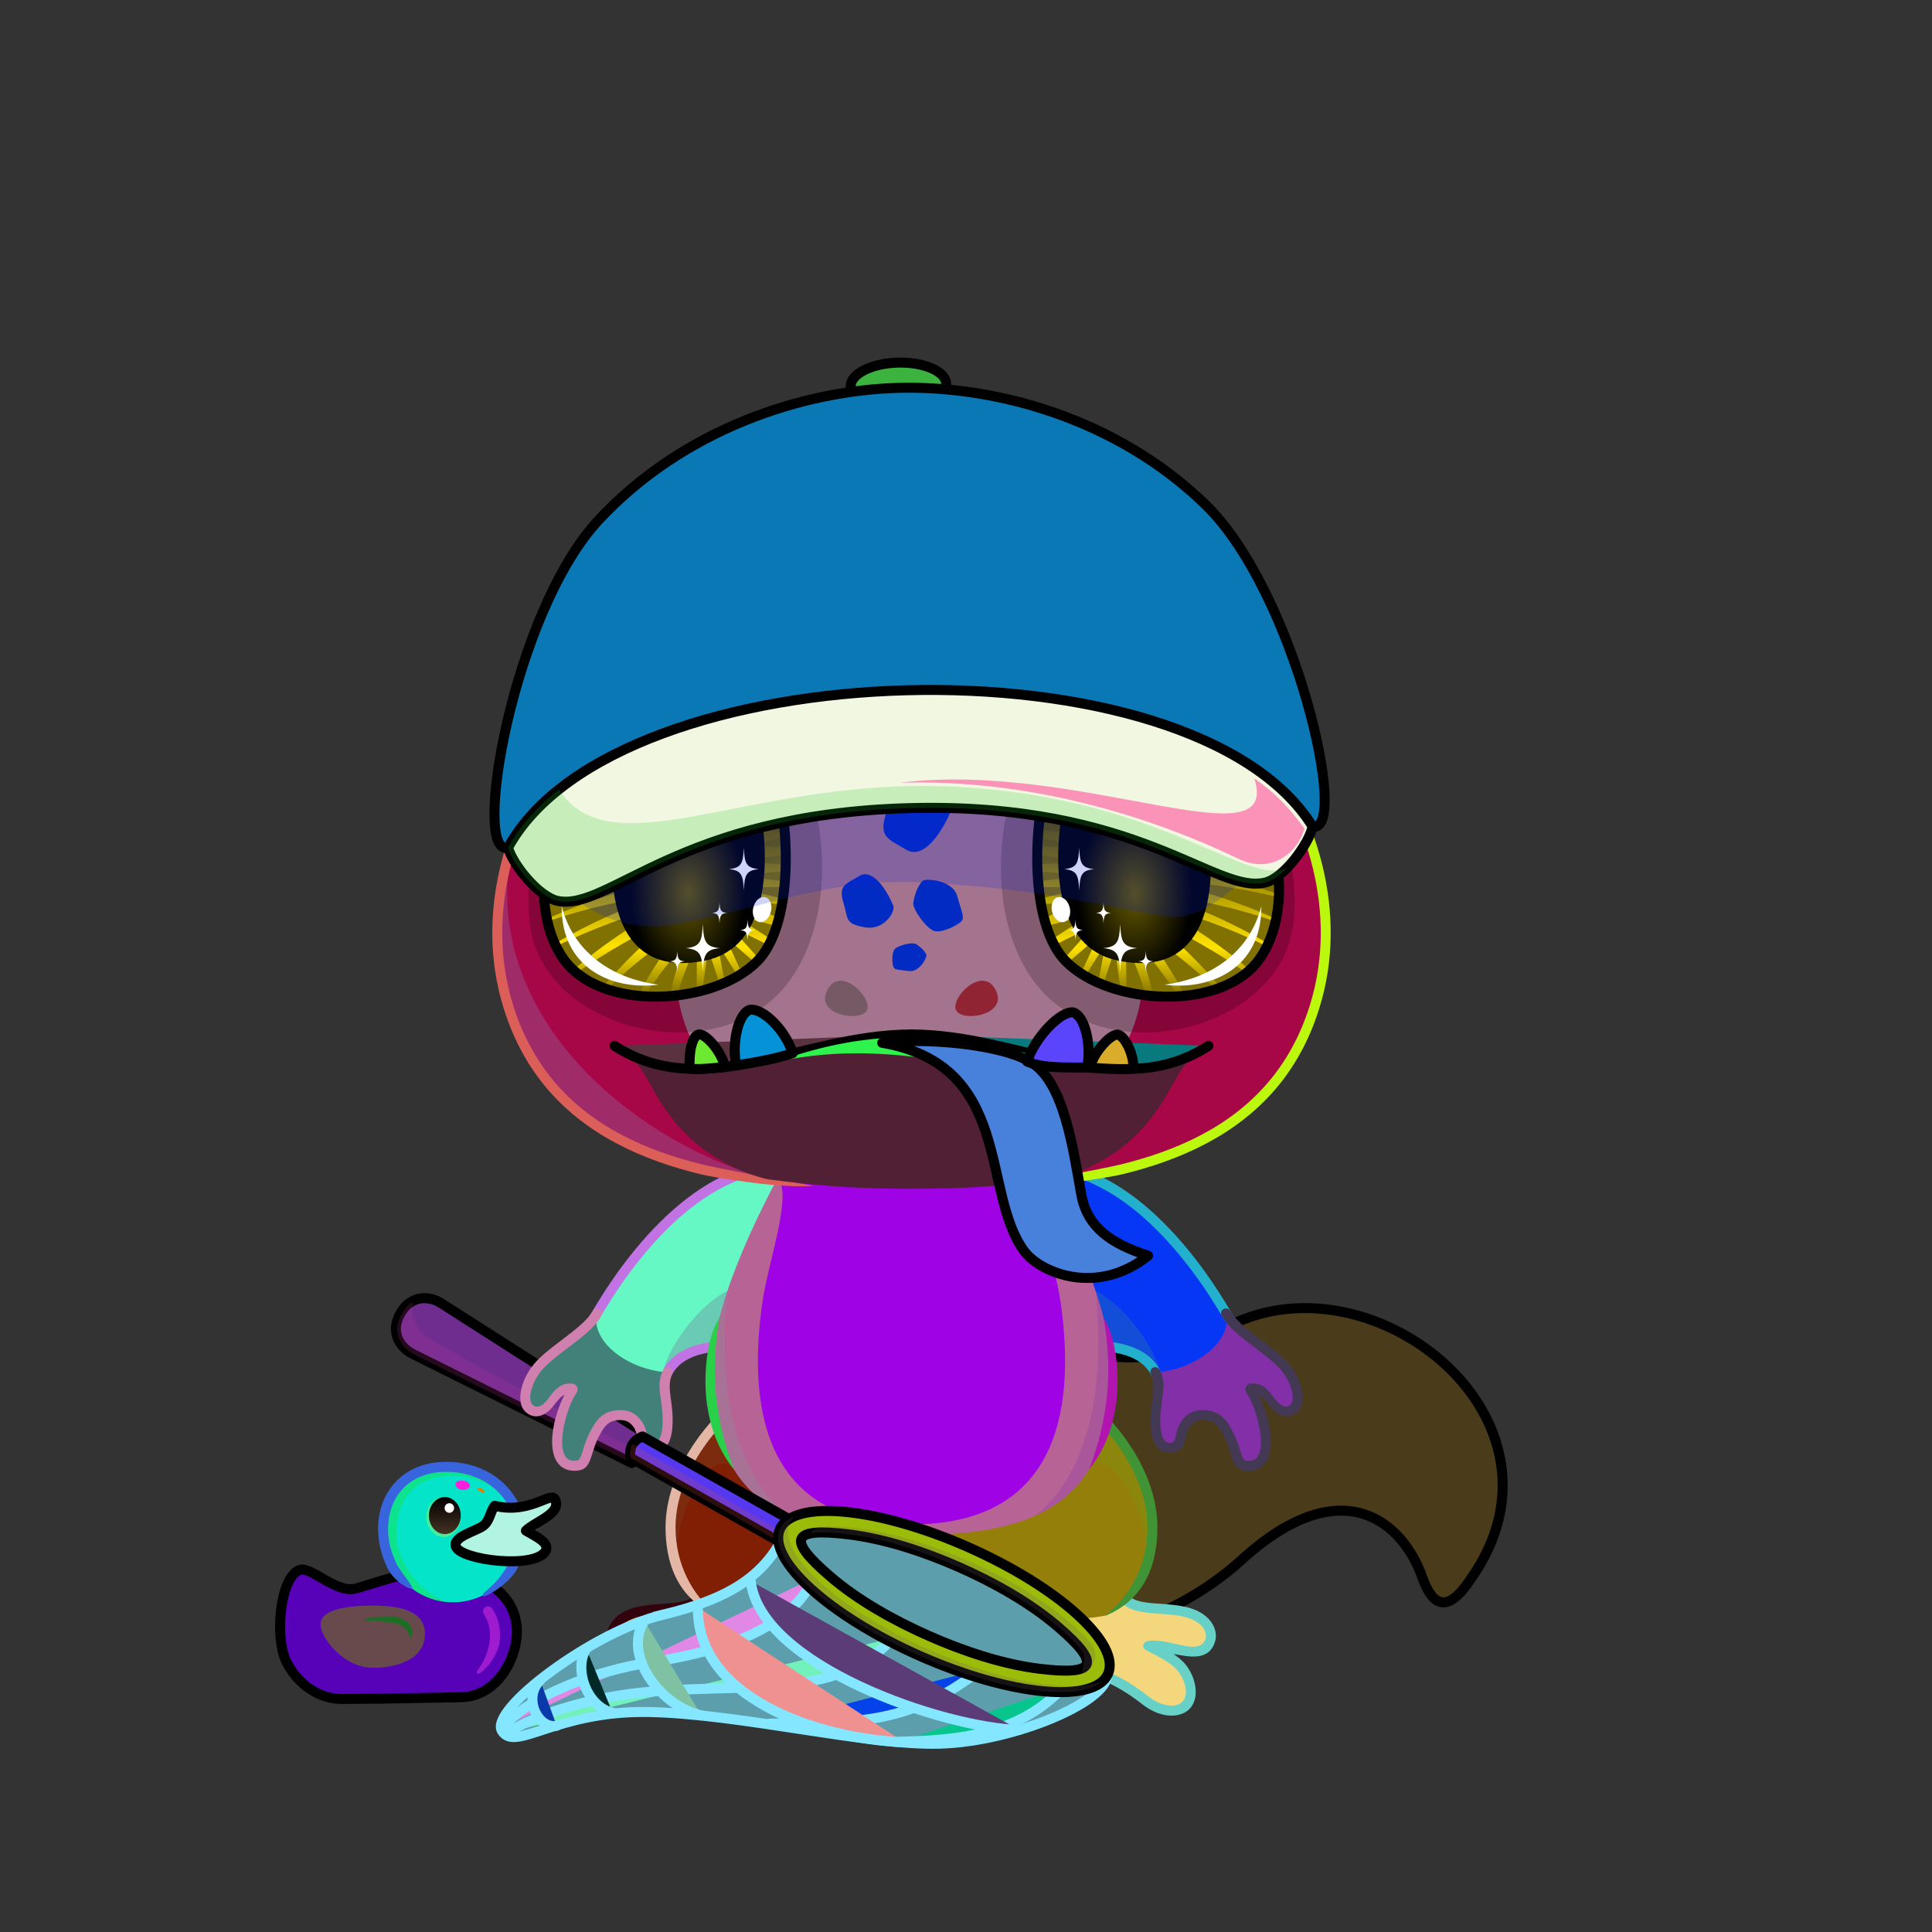 <svg xmlns="http://www.w3.org/2000/svg" xmlns:xlink="http://www.w3.org/1999/xlink" style="shape-rendering:geometricPrecision; text-rendering:geometricPrecision; image-rendering:optimizeQuality; fill-rule:evenodd; clip-rule:evenodd" version="1.1" viewBox="0 0 29000 29000" xml:space="preserve"><rect x="0" y="0" width="29000" height="29000" fill="#333333" stroke="none"/><defs><style type="text/css">.HairBack-Lizard0fil22 {fill:none}
.Tail-Lizard4fil622 {fill:url(#Tail-Lizard4id239)}
.Tail-Lizard4fil624 {fill:url(#Tail-Lizard4id155)}
.Tail-Lizard4fil625 {fill:url(#Tail-Lizard4id924)}
.Tail-Lizard4fil22 {fill:none}
.Tail-Lizard4str0 {stroke:black;stroke-width:150;stroke-linecap:round;stroke-linejoin:round}
.RightFoot-Lizard0fil636 {fill:url(#RightFoot-Lizard0id220)}
.RightFoot-Lizard0fil32 {fill:black;fill-rule:nonzero}
.RightLeg-Lizard0fil639 {fill:url(#RightLeg-Lizard0id33)}
.RightLeg-Lizard0fil14 {fill:black;fill-opacity:0.2}
.RightLeg-Lizard0fil32 {fill:black;fill-rule:nonzero}
.LeftFoot-Lizard0fil645 {fill:url(#LeftFoot-Lizard0id444)}
.LeftFoot-Lizard0fil32 {fill:black;fill-rule:nonzero}
.LeftLeg-Lizard0fil648 {fill:url(#LeftLeg-Lizard0id17)}
.LeftLeg-Lizard0fil14 {fill:black;fill-opacity:0.2}
.LeftLeg-Lizard0fil32 {fill:black;fill-rule:nonzero}
.RightHand-Lizard0fil655 {fill:url(#RightHand-Lizard0id333)}
.RightHand-Lizard0fil14 {fill:black;fill-opacity:0.2}
.RightHand-Lizard0fil32 {fill:black;fill-rule:nonzero}
.RightPaw-Lizard0fil661 {fill:url(#RightPaw-Lizard0id332)}
.RightPaw-Lizard0fil32 {fill:black;fill-rule:nonzero}
.LeftHand-Lizard0fil664 {fill:url(#LeftHand-Lizard0id879)}
.LeftHand-Lizard0fil14 {fill:black;fill-opacity:0.2}
.LeftHand-Lizard0fil32 {fill:black;fill-rule:nonzero}
.LeftPaw-Lizard0fil671 {fill:url(#LeftPaw-Lizard0id580)}
.LeftPaw-Lizard0fil32 {fill:black;fill-rule:nonzero}
.Body-Lizard0fil674 {fill:url(#Body-Lizard0id282)}
.Body-Lizard0fil14 {fill:black;fill-opacity:0.2}
.Body-Lizard0fil32 {fill:black;fill-rule:nonzero}
.Body-Lizard0fil675 {fill:url(#Body-Lizard0id641)}
.Head-Lizard1fil687 {fill:url(#Head-Lizard1id276)}
.Head-Lizard1fil688 {fill:url(#Head-Lizard1id1040)}
.Head-Lizard1fil14 {fill:black;fill-opacity:0.2}
.Head-Lizard1fil689 {fill:url(#Head-Lizard1id20)}
.Head-Lizard1fil32 {fill:black;fill-rule:nonzero}
.Mouth-Lizard4fil715 {fill:url(#Mouth-Lizard4id305)}
.Mouth-Lizard4fil100 {fill:black}
.Mouth-Lizard4fil22 {fill:none}
.Mouth-Lizard4str0 {stroke:black;stroke-width:150;stroke-linecap:round;stroke-linejoin:round}
.Mouth-Lizard4fil716 {fill:url(#Mouth-Lizard4id862)}
.Mouth-Lizard4fil717 {fill:url(#Mouth-Lizard4id977)}
.Mouth-Lizard4fil718 {fill:url(#Mouth-Lizard4id1025)}
.Mouth-Lizard4fil719 {fill:url(#Mouth-Lizard4id976)}
.Mouth-Lizard4fil720 {fill:url(#Mouth-Lizard4id1019)}
.Eyes-Lizard5fil14 {fill:black;fill-opacity:0.2}
.Eyes-Lizard5fil758 {fill:url(#Eyes-Lizard5id352)}
.Eyes-Lizard5fil759 {fill:url(#Eyes-Lizard5id12)}
.Eyes-Lizard5fil740 {fill:black;fill-opacity:0.4}
.Eyes-Lizard5fil760 {fill:url(#Eyes-Lizard5id1072)}
.Eyes-Lizard5fil152 {fill:white}
.Eyes-Lizard5fil761 {fill:url(#Eyes-Lizard5id415)}
.Eyes-Lizard5fil762 {fill:url(#Eyes-Lizard5id262)}
.Eyes-Lizard5fil763 {fill:url(#Eyes-Lizard5id1068)}
.Eyes-Lizard5fil22 {fill:none}
.Eyes-Lizard5str4 {stroke:black;stroke-width:150}
.Moustache-Lizard0fil22 {fill:none}
.Nose-Lizard0fil100 {fill:black}
.HatBaseballWhite-Mediumfil12 {fill:black;fill-opacity:0.2}
.HatBaseballWhite-Mediumfil296 {fill:url(#HatBaseballWhite-Mediumid245)}
.HatBaseballWhite-Mediumfil167 {fill:black;fill-opacity:0.302}
.HatBaseballWhite-Mediumfil298 {fill:white;fill-opacity:0.8}
.HatBaseballWhite-Mediumfil295 {fill:url(#HatBaseballWhite-Mediumid150)}
.HatBaseballWhite-Mediumstr1 {stroke:black;stroke-width:150;stroke-linecap:round;stroke-linejoin:round}
.HatBaseballWhite-Mediumfil165 {fill:none}
.HatBaseballWhite-Mediumstr8 {stroke:#6E6E6E;stroke-width:75;stroke-linecap:round;stroke-linejoin:round;stroke-dasharray:150 225;stroke-opacity:0.2}
.HatBaseballWhite-Mediumstr9 {stroke:#6E6E6E;stroke-width:100;stroke-opacity:0.2}
.HatBaseballWhite-Mediumfil11 {fill:none}
.HatBaseballWhite-Mediumfil297 {fill:url(#HatBaseballWhite-Mediumid230)}
.WeaponBflyNetBack-Mediumfil1 {fill:black;fill-rule:nonzero;fill-opacity:0.2}
.WeaponBflyNetBack-Mediumfil12 {fill:url(#WeaponBflyNetBack-Mediumid25);fill-rule:nonzero}
.WeaponBflyNetBack-Mediumstr0 {stroke:black;stroke-width:150;stroke-linecap:round;stroke-linejoin:round}
.WeaponBflyNet-Mediumfil13 {fill:white;fill-opacity:0.702}
.WeaponBflyNet-Mediumfil3 {fill:black;fill-opacity:0.2}
.WeaponBflyNet-Mediumfil14 {fill:none}
.WeaponBflyNet-Mediumstr2 {stroke:#85E7FF;stroke-width:150;stroke-linecap:round;stroke-linejoin:round}
.WeaponBflyNet-Mediumstr3 {stroke:#85E7FF;stroke-width:150}
.WeaponBflyNet-Mediumfil15 {fill:url(#WeaponBflyNet-Mediumid2)}
.WeaponBflyNet-Mediumstr0 {stroke:black;stroke-width:150;stroke-linecap:round;stroke-linejoin:round}
.WeaponBflyNet-Mediumfil16 {fill:url(#WeaponBflyNet-Mediumid1)}
.WeaponBflyNet-Mediumstr1 {stroke:black;stroke-width:150}
.AccessoryDuckfil122 {fill:url(#AccessoryDuckid90)}
.AccessoryDuckfil48 {fill:white;fill-opacity:0.502}
.AccessoryDuckfil123 {fill:#CC1400;fill-opacity:0.302}
.AccessoryDuckfil124 {fill:url(#AccessoryDuckid94)}
.AccessoryDuckfil3 {fill:black;fill-rule:nonzero}
.AccessoryDuckfil125 {fill:url(#AccessoryDuckid39)}
.AccessoryDuckfil126 {fill:url(#AccessoryDuckid95)}
.AccessoryDuckfil127 {fill:url(#AccessoryDuckid92)}
.AccessoryDuckfil2 {fill:none}
.AccessoryDuckfil128 {fill:#912323;fill-opacity:0.502}
.AccessoryDuckfil14 {fill:white}
.AccessoryDuckfil129 {fill:white;fill-rule:nonzero;fill-opacity:0.502}
.AccessoryDuckfil130 {fill:white;fill-rule:nonzero}
.AccessoryDuckstr1 {stroke:black;stroke-width:150}
.AccessoryDuckstr18 {stroke:#99CC66;stroke-width:150;stroke-linecap:round;stroke-linejoin:round}
.AccessoryDuckstr0 {stroke:black;stroke-width:150;stroke-linecap:round;stroke-linejoin:round}
</style><linearGradient gradientUnits="objectBoundingBox" id="Tail-Lizard4id239" x1="42.105%" x2="57.895%" xlink:href="#Tail-Lizard4id74" y1="108.661%" y2="0%">
  </linearGradient><linearGradient gradientUnits="userSpaceOnUse" id="Tail-Lizard4id155" x1="16994.5" x2="22310.7" xlink:href="#Tail-Lizard4id5" y1="20881.1" y2="21818.5">
  </linearGradient><linearGradient gradientUnits="userSpaceOnUse" id="Tail-Lizard4id924" x1="16190" x2="17006" xlink:href="#Tail-Lizard4id133" y1="25333.1" y2="20765.5">
  </linearGradient><linearGradient gradientUnits="userSpaceOnUse" id="RightFoot-Lizard0id220" x1="16306.2" x2="16825.8" y1="23871.7" y2="25810.9">
   <stop offset="0" style="stop-opacity:1; stop-color:#bdbd9f"/>
   <stop offset="0.102" style="stop-opacity:1; stop-color:#bdbd9f"/>
   <stop offset="1" style="stop-opacity:1; stop-color:#fbf6f3"/>
  </linearGradient><linearGradient gradientUnits="userSpaceOnUse" id="RightLeg-Lizard0id33" x1="15490.3" x2="15490.3" xlink:href="#RightLeg-Lizard0id17" y1="24310" y2="21166.6">
  </linearGradient><linearGradient gradientUnits="userSpaceOnUse" id="LeftFoot-Lizard0id444" x1="11057.6" x2="10538" xlink:href="#LeftFoot-Lizard0id220" y1="23871.7" y2="25810.9">
  </linearGradient><linearGradient gradientUnits="userSpaceOnUse" id="LeftLeg-Lizard0id17" x1="11873.5" x2="11873.5" y1="24310" y2="21166.6">
   <stop offset="0" style="stop-opacity:1; stop-color:#bdbd9f"/>
   <stop offset="0.431" style="stop-opacity:1; stop-color:#bdbd9f"/>
   <stop offset="1" style="stop-opacity:1; stop-color:#a4a471"/>
  </linearGradient><linearGradient gradientUnits="objectBoundingBox" id="RightHand-Lizard0id333" x1="39.006%" x2="60.993%" y1="1.866%" y2="98.133%">
   <stop offset="0" style="stop-opacity:1; stop-color:#7d7d50"/>
   <stop offset="0.788" style="stop-opacity:1; stop-color:#a4a471"/>
   <stop offset="1" style="stop-opacity:1; stop-color:#a4a471"/>
  </linearGradient><linearGradient gradientUnits="userSpaceOnUse" id="RightPaw-Lizard0id332" x1="17833.9" x2="18955.5" y1="19888.5" y2="21831.2">
   <stop offset="0" style="stop-opacity:1; stop-color:#a4a471"/>
   <stop offset="0.2" style="stop-opacity:1; stop-color:#a4a471"/>
   <stop offset="1" style="stop-opacity:1; stop-color:#bdbd9f"/>
  </linearGradient><linearGradient gradientUnits="userSpaceOnUse" id="LeftHand-Lizard0id879" x1="10916.9" x2="9907.76" xlink:href="#LeftHand-Lizard0id333" y1="17558.9" y2="20732.9">
  </linearGradient><linearGradient gradientUnits="userSpaceOnUse" id="LeftPaw-Lizard0id580" x1="9529.97" x2="8408.35" xlink:href="#LeftPaw-Lizard0id332" y1="19888.5" y2="21831.2">
  </linearGradient><linearGradient gradientUnits="objectBoundingBox" id="Body-Lizard0id282" x1="50%" x2="50%" y1="0%" y2="100%">
   <stop offset="0" style="stop-opacity:1; stop-color:#7d7d50"/>
   <stop offset="0.502" style="stop-opacity:1; stop-color:#a4a471"/>
   <stop offset="1" style="stop-opacity:1; stop-color:#bdbd9f"/>
  </linearGradient><linearGradient gradientUnits="userSpaceOnUse" id="Body-Lizard0id641" x1="13681.9" x2="13681.9" y1="22882.1" y2="17688.3">
   <stop offset="0" style="stop-opacity:1; stop-color:#fbf6f3"/>
   <stop offset="0.651" style="stop-opacity:1; stop-color:#ede1da"/>
   <stop offset="1" style="stop-opacity:1; stop-color:#ede1da"/>
  </linearGradient><linearGradient gradientUnits="userSpaceOnUse" id="Head-Lizard1id276" x1="13681.9" x2="13681.9" xlink:href="#Head-Lizard1id122" y1="17801.3" y2="7794.35">
  </linearGradient><radialGradient cx="13653.8" cy="14622.1" fx="13653.8" fy="14622.1" gradientTransform="matrix(1 -0 -0 0.8 0 2924)" gradientUnits="userSpaceOnUse" id="Head-Lizard1id1040" r="3500">
   <stop offset="0" style="stop-opacity:1; stop-color:#7df56b"/>
   <stop offset="1" style="stop-opacity:1; stop-color:#a4a471"/>
  </radialGradient><linearGradient gradientUnits="userSpaceOnUse" id="Head-Lizard1id20" x1="13452.3" x2="13452.3" xlink:href="#Head-Lizard1id5" y1="14576.8" y2="8019.84">
  </linearGradient><linearGradient gradientUnits="objectBoundingBox" id="Mouth-Lizard4id305" x1="50%" x2="50%" xlink:href="#Mouth-Lizard4id133" y1="100%" y2="0%">
  </linearGradient><linearGradient gradientUnits="objectBoundingBox" id="Mouth-Lizard4id862" x1="40.831%" x2="59.169%" y1="2.506%" y2="97.494%">
   <stop offset="0" style="stop-opacity:1; stop-color:#C26B78"/>
   <stop offset="0.412" style="stop-opacity:1; stop-color:#FA90A2"/>
   <stop offset="1" style="stop-opacity:1; stop-color:#E3ADB6"/>
  </linearGradient><linearGradient gradientUnits="userSpaceOnUse" id="Mouth-Lizard4id977" x1="11604.6" x2="11321.6" xlink:href="#Mouth-Lizard4id707" y1="15940.9" y2="15206.2">
  </linearGradient><linearGradient gradientUnits="userSpaceOnUse" id="Mouth-Lizard4id1025" x1="10684" x2="10547.4" xlink:href="#Mouth-Lizard4id707" y1="16040.2" y2="15532.6">
  </linearGradient><linearGradient gradientUnits="userSpaceOnUse" id="Mouth-Lizard4id976" x1="15738.1" x2="16019.5" xlink:href="#Mouth-Lizard4id707" y1="16000.9" y2="15219.4">
  </linearGradient><linearGradient gradientUnits="userSpaceOnUse" id="Mouth-Lizard4id1019" x1="16630.2" x2="16744" xlink:href="#Mouth-Lizard4id707" y1="16047.4" y2="15529.6">
  </linearGradient><linearGradient gradientUnits="objectBoundingBox" id="Eyes-Lizard5id352" x1="55.115%" x2="44.885%" xlink:href="#Eyes-Lizard5id0" y1="98.998%" y2="1.003%">
  </linearGradient><linearGradient gradientUnits="objectBoundingBox" id="Eyes-Lizard5id12" x1="50%" x2="50%" xlink:href="#Eyes-Lizard5id2" y1="100%" y2="0%">
  </linearGradient><radialGradient cx="10333.8" cy="13407.5" fx="10333.8" fy="13407.5" gradientTransform="matrix(0.274 1.558 -1.022 0.417 21202 -8289)" gradientUnits="userSpaceOnUse" id="Eyes-Lizard5id1072" r="1083.69" xlink:href="#Eyes-Lizard5id1055">
  </radialGradient><linearGradient gradientUnits="userSpaceOnUse" id="Eyes-Lizard5id415" x1="17198.1" x2="17569.5" xlink:href="#Eyes-Lizard5id0" y1="14916.8" y2="10671.8">
  </linearGradient><linearGradient gradientUnits="userSpaceOnUse" id="Eyes-Lizard5id262" x1="17383.3" x2="17383.3" xlink:href="#Eyes-Lizard5id2" y1="14954.7" y2="10628.7">
  </linearGradient><radialGradient cx="17030" cy="13407.5" fx="17030" fy="13407.5" gradientTransform="matrix(-0.274 1.558 1.022 0.417 7995 -18721)" gradientUnits="userSpaceOnUse" id="Eyes-Lizard5id1068" r="1083.69" xlink:href="#Eyes-Lizard5id1055">
  </radialGradient><linearGradient gradientUnits="userSpaceOnUse" id="HatBaseballWhite-Mediumid245" x1="8052.38" x2="19252.9" xlink:href="#HatBaseballWhite-Mediumid223" y1="10493" y2="8054.43">
  </linearGradient><linearGradient gradientUnits="userSpaceOnUse" id="HatBaseballWhite-Mediumid150" x1="12797.5" x2="14175.5" y1="5819.27" y2="5742.69">
   <stop offset="0" style="stop-opacity:1; stop-color:#D6D6D6"/>
   <stop offset="0.588" style="stop-opacity:1; stop-color:#FCFCFC"/>
   <stop offset="1" style="stop-opacity:1; stop-color:#E1E1E1"/>
  </linearGradient><linearGradient gradientUnits="userSpaceOnUse" id="HatBaseballWhite-Mediumid230" x1="8141.83" x2="19186.9" xlink:href="#HatBaseballWhite-Mediumid223" y1="12496.2" y2="11395.7">
  </linearGradient><linearGradient gradientUnits="userSpaceOnUse" id="WeaponBflyNetBack-Mediumid25" x1="7204.83" x2="8458.79" y1="22047.5" y2="19400.3">
   <stop offset="0" style="stop-opacity:1; stop-color:#FF6666"/>
   <stop offset="1" style="stop-opacity:1; stop-color:#FFC5B0"/>
  </linearGradient><linearGradient gradientUnits="userSpaceOnUse" id="WeaponBflyNet-Mediumid2" x1="9470.94" x2="12022.2" y1="22463.7" y2="22328">
   <stop offset="0" style="stop-opacity:1; stop-color:#5C3005"/>
   <stop offset="1" style="stop-opacity:1; stop-color:#B87939"/>
  </linearGradient><linearGradient gradientUnits="userSpaceOnUse" id="WeaponBflyNet-Mediumid1" x1="14169.4" x2="14169.4" y1="25399.5" y2="22680.1">
   <stop offset="0" style="stop-opacity:1; stop-color:#D4A373"/>
   <stop offset="1" style="stop-opacity:1; stop-color:#B87939"/>
  </linearGradient><radialGradient cx="5981.45" cy="24530.5" fx="5981.45" fy="24530.5" gradientTransform="matrix(1.083 -0.053 0.097 0.592 -2877 10334)" gradientUnits="userSpaceOnUse" id="AccessoryDuckid90" r="1635.36">
   <stop offset="0" style="stop-opacity:1; stop-color:#FFF256"/>
   <stop offset="0.631" style="stop-opacity:1; stop-color:#FEE75C"/>
   <stop offset="1" style="stop-opacity:1; stop-color:#FFD83B"/>
  </radialGradient><radialGradient cx="6799.04" cy="23034.7" fx="6799.04" fy="23034.7" gradientTransform="matrix(1.083 -0.097 0.097 1.083 -2800 -1242)" gradientUnits="userSpaceOnUse" id="AccessoryDuckid94" r="935.18" xlink:href="#AccessoryDuckid90">
  </radialGradient><linearGradient gradientUnits="userSpaceOnUse" id="AccessoryDuckid39" x1="6677.2" x2="6677.2" y1="22471.8" y2="23026.9">
   <stop offset="0" style="stop-opacity:1; stop-color:black"/>
   <stop offset="1" style="stop-opacity:1; stop-color:#453223"/>
  </linearGradient><radialGradient cx="7621.66" cy="22955.4" fx="7621.66" fy="22955.4" gradientTransform="matrix(1 -0 -0 0.646 0 8130)" gradientUnits="userSpaceOnUse" id="AccessoryDuckid95" r="730.87">
   <stop offset="0" style="stop-opacity:1; stop-color:#FFB73B"/>
   <stop offset="1" style="stop-opacity:1; stop-color:#E05A00"/>
  </radialGradient><radialGradient cx="5594.96" cy="24567.2" fx="5594.96" fy="24567.2" gradientTransform="matrix(1.083 -0.058 0.097 0.644 -2849 9066)" gradientUnits="userSpaceOnUse" id="AccessoryDuckid92" r="719.36" xlink:href="#AccessoryDuckid90">
  </radialGradient><linearGradient gradientUnits="userSpaceOnUse" id="Tail-Lizard4id74" x1="15961" x2="18418.2" y1="23174.1" y2="17871.9">
   <stop offset="0" style="stop-opacity:1; stop-color:#7d7d50"/>
   <stop offset="1" style="stop-opacity:1; stop-color:#a4a471"/>
  </linearGradient><linearGradient gradientUnits="objectBoundingBox" id="Tail-Lizard4id5" x1="50%" x2="50%" y1="0%" y2="100%">
   <stop offset="0" style="stop-opacity:1; stop-color:#386936"/>
   <stop offset="1" style="stop-opacity:1; stop-color:#598f57"/>
  </linearGradient><linearGradient gradientUnits="userSpaceOnUse" id="Tail-Lizard4id133" x1="13681.9" x2="13681.9" y1="17844" y2="15520.7">
   <stop offset="0" style="stop-opacity:1; stop-color:#ede1da"/>
   <stop offset="1" style="stop-opacity:1; stop-color:#fbf6f3"/>
  </linearGradient><linearGradient gradientUnits="userSpaceOnUse" id="RightLeg-Lizard0id17" x1="11873.5" x2="11873.5" y1="24310" y2="21166.6">
   <stop offset="0" style="stop-opacity:1; stop-color:#bdbd9f"/>
   <stop offset="0.431" style="stop-opacity:1; stop-color:#bdbd9f"/>
   <stop offset="1" style="stop-opacity:1; stop-color:#a4a471"/>
  </linearGradient><linearGradient gradientUnits="userSpaceOnUse" id="LeftFoot-Lizard0id220" x1="16306.2" x2="16825.8" y1="23871.7" y2="25810.9">
   <stop offset="0" style="stop-opacity:1; stop-color:#bdbd9f"/>
   <stop offset="0.102" style="stop-opacity:1; stop-color:#bdbd9f"/>
   <stop offset="1" style="stop-opacity:1; stop-color:#fbf6f3"/>
  </linearGradient><linearGradient gradientUnits="objectBoundingBox" id="LeftHand-Lizard0id333" x1="39.006%" x2="60.993%" y1="1.866%" y2="98.133%">
   <stop offset="0" style="stop-opacity:1; stop-color:#7d7d50"/>
   <stop offset="0.788" style="stop-opacity:1; stop-color:#a4a471"/>
   <stop offset="1" style="stop-opacity:1; stop-color:#a4a471"/>
  </linearGradient><linearGradient gradientUnits="userSpaceOnUse" id="LeftPaw-Lizard0id332" x1="17833.9" x2="18955.5" y1="19888.5" y2="21831.2">
   <stop offset="0" style="stop-opacity:1; stop-color:#a4a471"/>
   <stop offset="0.2" style="stop-opacity:1; stop-color:#a4a471"/>
   <stop offset="1" style="stop-opacity:1; stop-color:#bdbd9f"/>
  </linearGradient><linearGradient gradientUnits="userSpaceOnUse" id="Head-Lizard1id122" x1="13681.9" x2="13681.9" y1="17788.8" y2="7794.35">
   <stop offset="0" style="stop-opacity:1; stop-color:#7d7d50"/>
   <stop offset="0.22" style="stop-opacity:1; stop-color:#a4a471"/>
   <stop offset="0.639" style="stop-opacity:1; stop-color:#a4a471"/>
   <stop offset="1" style="stop-opacity:1; stop-color:#bdbd9f"/>
  </linearGradient><linearGradient gradientUnits="objectBoundingBox" id="Head-Lizard1id5" x1="50%" x2="50%" y1="0%" y2="100%">
   <stop offset="0" style="stop-opacity:1; stop-color:#386936"/>
   <stop offset="1" style="stop-opacity:1; stop-color:#598f57"/>
  </linearGradient><linearGradient gradientUnits="userSpaceOnUse" id="Mouth-Lizard4id133" x1="13681.9" x2="13681.9" y1="17844" y2="15520.7">
   <stop offset="0" style="stop-opacity:1; stop-color:#ede1da"/>
   <stop offset="1" style="stop-opacity:1; stop-color:#fbf6f3"/>
  </linearGradient><linearGradient gradientUnits="userSpaceOnUse" id="Mouth-Lizard4id707" x1="11941.9" x2="11941.9" y1="16901.7" y2="16203.3">
   <stop offset="0" style="stop-opacity:1; stop-color:#C4C4C4"/>
   <stop offset="0.522" style="stop-opacity:1; stop-color:white"/>
   <stop offset="1" style="stop-opacity:1; stop-color:#fbf6f3"/>
  </linearGradient><linearGradient gradientUnits="objectBoundingBox" id="Eyes-Lizard5id0" x1="50%" x2="50%" y1="100%" y2="0%">
   <stop offset="0" style="stop-opacity:1; stop-color:#807100"/>
   <stop offset="0.388" style="stop-opacity:1; stop-color:#807100"/>
   <stop offset="1" style="stop-opacity:1; stop-color:black"/>
  </linearGradient><linearGradient gradientUnits="userSpaceOnUse" id="Eyes-Lizard5id2" x1="17267.3" x2="17267.3" y1="14970.1" y2="11355.9">
   <stop offset="0" style="stop-opacity:1; stop-color:#807100"/>
   <stop offset="0.169" style="stop-opacity:1; stop-color:#ffe200"/>
   <stop offset="0.49" style="stop-opacity:1; stop-color:#807100"/>
   <stop offset="1" style="stop-opacity:1; stop-color:black"/>
  </linearGradient><radialGradient cx="16677.2" cy="12783.5" fx="16677.2" fy="12783.5" gradientTransform="matrix(-0.258 1.163 1.087 0.253 7083 -9849)" gradientUnits="userSpaceOnUse" id="Eyes-Lizard5id1055" r="1194.51">
   <stop offset="0" style="stop-opacity:1; stop-color:#665a00"/>
   <stop offset="0.75" style="stop-opacity:1; stop-color:black"/>
   <stop offset="1" style="stop-opacity:1; stop-color:black"/>
  </radialGradient><linearGradient gradientUnits="userSpaceOnUse" id="HatBaseballWhite-Mediumid223" x1="7866.29" x2="19463.6" y1="12137.3" y2="10981.8">
   <stop offset="0" style="stop-opacity:1; stop-color:#CFCFCF"/>
   <stop offset="0.302" style="stop-opacity:1; stop-color:#E3E3E3"/>
   <stop offset="0.71" style="stop-opacity:1; stop-color:white"/>
   <stop offset="1" style="stop-opacity:1; stop-color:#F2F2F2"/>
  </linearGradient></defs><g id="HairBack-Lizard0">
 <animateTransform additive="sum" attributeName="transform" dur="10" repeatCount="indefinite" type="translate" values="0;0 200;0;0 200;0;0 200;0;0 200;0"/>
  <rect class="HairBack-Lizard0fil22" height="1007" width="644" x="13360" y="18535"/>
 </g><g id="Tail-Lizard4">
  <path class="Tail-Lizard4fil622" d="M11314 21935c243,3598 5181,3433 7318,1483 1508,-1376 2435,-575 2724,279 63,146 251,711 712,16 1733,-2429 -1546,-4984 -3708,-3763 -2115,1193 -3010,-467 -3270,-809l-3776 2794z" style="fill:#b7411c"/>
  <path class="Tail-Lizard4fil624" d="M22092 22883c2,47 2,110 -13,151 -8,23 -36,38 -56,26 -32,-18 -62,-58 -73,-101 -12,-45 -4,-100 14,-138 13,-27 46,-41 71,-29 39,18 54,43 57,91zm339 140c52,-150 87,-299 106,-446 -3,-10 -7,-21 -12,-31 -11,-58 -187,-25 -242,18 -36,28 -97,124 -100,192 -2,63 -35,247 164,269 15,1 53,1 84,-2zm6 -1433c-89,-261 -223,-506 -394,-729 -84,-21 -232,200 -245,306 -9,73 32,254 107,335 69,75 243,324 497,121 8,-6 21,-18 35,-33zm-997 -1319c-272,-203 -578,-364 -901,-474 -30,93 -36,221 -11,289 29,78 167,247 290,302 114,52 431,241 597,-58 7,-11 16,-33 25,-59zm-1868 -636c-376,2 -752,82 -1102,256 41,87 106,172 162,208 79,50 317,107 465,73 137,-32 550,-78 496,-459 -2,-15 -10,-45 -21,-78zm-1623 518c-455,193 -847,246 -1181,212 1,52 4,102 8,124 91,444 567,332 731,313 177,-21 445,-163 487,-265 36,-85 20,-274 -45,-384zm3886 1575c67,52 139,110 157,187 11,44 -15,108 -53,126 -62,27 -141,23 -196,-14 -60,-40 -158,-130 -168,-208 -16,-123 51,-253 260,-91zm-261 404c41,31 93,74 117,113 13,23 6,56 -17,65 -37,13 -90,11 -133,-9 -46,-20 -86,-65 -105,-105 -13,-29 -2,-66 25,-79 41,-20 71,-16 113,15zm-1004 -736c58,30 131,75 164,124 19,28 8,78 -25,98 -53,32 -130,46 -190,32 -66,-15 -122,-65 -148,-117 -19,-37 -3,-94 37,-122 59,-41 103,-46 162,-15zm203 -701c132,45 274,98 342,198 40,57 34,159 -17,200 -81,65 -206,92 -311,63 -115,-31 -315,-117 -371,-223 -89,-167 -52,-379 357,-238zm-1627 565c85,-15 200,-26 274,-1 43,14 71,76 52,124 -30,77 -101,152 -176,187 -81,37 -182,29 -251,-5 -49,-24 -78,-98 -58,-159 29,-92 72,-131 159,-146zm-13 -788c152,-28 316,-54 433,10 66,36 111,143 81,212 -48,111 -157,208 -274,237 -127,33 -366,57 -473,-19 -169,-119 -237,-354 233,-440zm-1108 1405c-85,2 -199,15 -274,55 -42,23 -71,90 -52,135 31,70 101,131 176,150 82,21 182,-8 251,-56 50,-35 78,-114 59,-171 -30,-86 -72,-116 -160,-113zm-438 -778c-128,33 -297,91 -397,179 -57,50 -76,164 -32,225 71,98 199,168 320,171 131,3 363,-137 451,-235 64,-70 79,-202 30,-283 -74,-122 -240,-92 -372,-57z" style="fill:#3e490c"/>
  <path class="Tail-Lizard4fil625" d="M11332 22128c405,3398 5202,3205 7300,1290 1508,-1376 2435,-575 2724,279 41,96 136,372 327,354 394,-634 111,-1482 -544,-1944 -734,-516 -2068,-333 -3059,428 -992,760 -2839,271 -3273,-584 -530,-1044 -2449,-681 -3475,177z" style="fill:#d98842"/>
  <path class="Tail-Lizard4fil22 Tail-Lizard4str0" d="M11314 21935c243,3598 5181,3433 7318,1483 1508,-1376 2435,-575 2724,279 63,146 251,711 712,16 1733,-2429 -1546,-4984 -3708,-3763 -2115,1193 -3010,-467 -3270,-809l-3776 2794z" style="fill:#4a3c1a"/>
 </g><g id="RightFoot-Lizard0">
  <path class="RightFoot-Lizard0fil636" d="M16896 24005c177,194 630,99 971,213 299,100 377,345 252,488 -126,145 -306,76 -460,51 -150,-23 -303,-85 -424,-49 177,63 791,364 618,803 -89,226 -408,214 -663,10 -311,-249 -694,-450 -946,-419 -343,42 -190,563 -583,572 -600,14 -308,-788 -664,-1201 -43,-70 -57,-204 -18,-292 582,-77 1506,161 1917,-176z" style="fill:#f4d67d"/>
  <path class="RightFoot-Lizard0fil32" d="M16951 23955c84,92 268,105 469,119 229,16 506,34 687,193 110,95 176,241 128,385 -96,287 -393,216 -620,174 44,31 88,65 128,103 260,243 321,768 -102,820 -176,21 -363,-61 -498,-170 -204,-163 -618,-436 -891,-403 -276,34 -138,562 -589,572 -420,10 -453,-299 -522,-643 -42,-206 -130,-417 -197,-588 -20,-52 -8,-108 45,-121 50,-7 100,40 130,121 53,141 128,373 169,566 59,275 83,523 372,516 323,-7 175,-523 575,-571 322,-40 760,241 1002,435 102,82 251,153 386,137 285,-35 179,-411 17,-562 -187,-176 -460,-252 -477,-309 -12,-39 11,-81 51,-92 130,-39 386,31 538,62 117,23 292,53 342,-95 28,-85 -22,-170 -85,-224 -149,-130 -411,-143 -600,-157 -211,-15 -408,-29 -535,-135 31,-62 55,-97 77,-133z" style="fill:#67d0c7"/>
 </g><g id="LeftFoot-Lizard0">
  <path class="LeftFoot-Lizard0fil645" d="M10468 24005c-177,194 -630,99 -971,213 -299,100 -377,345 -253,488 127,145 307,76 460,51 151,-23 304,-85 425,-49 -177,63 -791,364 -619,803 89,226 409,214 664,10 311,-249 694,-450 946,-419 343,42 190,563 583,572 600,14 308,-788 663,-1201 44,-70 58,-204 19,-292 -583,-77 -1506,161 -1917,-176z" style="fill:#da963c"/>
  <path class="LeftFoot-Lizard0fil32" d="M10412 23955c-83,92 -268,105 -468,119 -229,16 -506,34 -688,193 -109,95 -176,241 -128,385 96,287 394,216 620,174 -44,31 -87,65 -127,103 -260,243 -321,768 102,820 176,21 363,-61 498,-170 203,-163 618,-436 891,-403 276,34 138,562 589,572 419,10 452,-299 522,-643 42,-206 130,-417 196,-588 21,-52 9,-108 -45,-121 -50,-7 -99,40 -130,121 -52,141 -127,373 -168,566 -59,275 -83,523 -372,516 -323,-7 -175,-523 -575,-571 -322,-40 -761,241 -1002,435 -103,82 -251,153 -386,137 -285,-35 -179,-411 -17,-562 187,-176 460,-252 477,-309 12,-39 -11,-81 -51,-92 -130,-39 -386,31 -538,62 -118,23 -292,53 -342,-95 -28,-85 22,-170 85,-224 149,-130 411,-143 600,-157 211,-15 408,-29 535,-135 -31,-62 -55,-97 -78,-133z" style="fill:#33030d"/>
 </g><g id="RightLeg-Lizard0">
  <path class="RightLeg-Lizard0fil639" d="M13682 23167c428,0 1386,122 1321,776 -5,52 -27,166 -34,307 456,84 1272,76 1625,0 415,-193 703,-872 705,-1316 2,-661 -392,-1250 -712,-1596 -352,-381 -2030,-8 -2905,-8l0 1837z" style="fill:#947f0a"/>
  <path class="RightLeg-Lizard0fil14" d="M17192 23398c67,-149 106,-306 107,-464 2,-776 -541,-1452 -869,-1753 -19,257 -41,545 -78,871 387,-414 947,878 840,1346z" style="fill:#66a518"/>
  <path class="RightLeg-Lizard0fil32" d="M15042 24729c32,73 153,5 117,-101 -61,-182 -128,-334 -105,-448 91,-447 -112,-807 -541,-972 -208,-80 -478,-118 -831,-118l0 150c335,0 588,35 777,108 361,138 514,417 435,791 -35,237 15,295 148,590zm1242 -3575c175,139 478,451 693,860 144,273 248,587 247,920 -1,533 -241,1011 -637,1322 634,-260 785,-833 786,-1322 2,-360 -110,-698 -263,-990 -227,-429 -547,-760 -734,-907 -34,-25 -144,-95 -178,-56 -36,41 10,108 86,173z" style="fill:#409436"/>
 </g><g id="LeftLeg-Lizard0">
  <path class="LeftLeg-Lizard0fil648" d="M13682 23167c-428,0 -1386,122 -1321,776 5,52 26,166 34,307 -456,84 -1272,76 -1625,0 -415,-193 -704,-872 -705,-1316 -2,-661 392,-1250 712,-1596 352,-381 2030,-8 2905,-8l0 1837z" style="fill:#801f04"/>
  <path class="LeftLeg-Lizard0fil14" d="M10172 23398c-67,-149 -106,-306 -107,-464 -2,-776 540,-1452 869,-1753 19,257 41,545 78,871 -388,-414 -947,878 -840,1346z" style="fill:#715e3e"/>
  <path class="LeftLeg-Lizard0fil32" d="M12322 24729c-33,73 -153,5 -118,-101 61,-182 129,-334 106,-448 -91,-447 111,-807 541,-972 208,-80 478,-118 831,-118l0 150c-335,0 -588,35 -777,108 -361,138 -514,417 -435,791 35,237 -15,295 -148,590zm-1242 -3575c-175,139 -478,451 -694,860 -143,273 -247,587 -246,920 1,533 241,1011 637,1322 -634,-260 -785,-833 -787,-1322 -1,-360 110,-698 264,-990 226,-429 547,-760 734,-907 34,-25 144,-95 178,-56 36,41 -10,108 -86,173z" style="fill:#e3b6a5"/>
 </g><g id="RightHand-Lizard0">
 <animateTransform additive="sum" attributeName="transform" dur="10" repeatCount="indefinite" type="translate" values="0;0 200;0;0 200;0;0 200;0;0 200;0"/>
  <path class="RightHand-Lizard0fil655" d="M15421 17507c1371,-107 2467,1307 3017,2266 289,504 -937,1282 -1053,928 -133,-408 -583,-502 -1005,-495 -145,-773 -770,-2364 -959,-2699z" style="fill:#0537f5"/>
  <path class="RightHand-Lizard0fil14" d="M17408 20600c-414,-340 -751,-361 -1105,-375l143 -846c440,204 921,896 962,1221z" style="fill:#4dab69"/>
  <path class="RightHand-Lizard0fil32" d="M16155 17514c-40,-12 -81,11 -93,50 -12,40 11,82 50,94 431,128 825,397 1169,724 463,440 838,982 1093,1427 50,87 177,12 129,-73 -261,-455 -643,-1010 -1119,-1462 -360,-342 -773,-624 -1229,-760zm1159 3210c13,39 55,61 95,48 39,-13 52,-64 39,-103 -48,-207 -228,-359 -429,-441 -192,-78 -421,-101 -641,-97 -41,1 -74,35 -73,76 1,41 35,74 76,74 202,-4 410,17 582,86 162,66 292,177 351,357z" style="fill:#23b0cc"/>
 </g><g id="LeftHand-Lizard0">
 <animateTransform additive="sum" attributeName="transform" dur="10" repeatCount="indefinite" type="translate" values="0;0 200;0;0 200;0;0 200;0;0 200;0"/>
  <path class="LeftHand-Lizard0fil664" d="M11943 17507c-1371,-107 -2467,1307 -3017,2266 -289,504 937,1282 1052,928 134,-408 584,-502 1006,-495 145,-773 770,-2364 959,-2699z" style="fill:#65f7c4"/>
  <path class="LeftHand-Lizard0fil14" d="M9956 20600c414,-340 751,-361 1105,-375l-143 -846c-440,204 -921,896 -962,1221z" style="fill:#811c7b"/>
  <path class="LeftHand-Lizard0fil32" d="M11209 17514c39,-12 81,11 93,50 12,40 -11,82 -50,94 -431,128 -825,397 -1169,724 -463,440 -838,982 -1093,1427 -50,87 -178,12 -129,-73 261,-455 643,-1010 1119,-1462 360,-342 773,-624 1229,-760zm-1159 3210c-13,39 -55,61 -95,48 -39,-13 -52,-64 -39,-103 48,-207 228,-359 429,-441 192,-78 420,-101 640,-97 42,1 75,35 74,76 -1,41 -35,74 -76,74 -202,-4 -410,17 -582,86 -162,66 -293,177 -351,357z" style="fill:#c173e3"/>
 </g><g id="Body-Lizard0">
 <animateTransform additive="sum" attributeName="transform" dur="10" repeatCount="indefinite" type="translate" values="0;0 200;0;0 200;0;0 200;0;0 200;0"/>
  <path class="Body-Lizard0fil674" d="M13682 23042c-1548,0 -2752,-290 -2993,-1956 -146,-1007 384,-2270 980,-3398 748,64 1420,73 2013,73 593,0 1265,-9 2013,-73 596,1128 1126,2391 980,3398 -242,1666 -1445,1956 -2993,1956z" style="fill:#b86396"/>
  <path class="Body-Lizard0fil14" d="M11837 22758c-601,-267 -1017,-766 -1148,-1672 -75,-519 29,-1106 229,-1707 -223,2177 509,3077 919,3379z" style="fill:#6db09c"/>
  <path class="Body-Lizard0fil32" d="M11012 22052c-250,-321 -348,-641 -397,-955 -59,-377 -24,-998 184,-1319 -78,420 -93,905 -36,1298 50,341 104,571 249,976z" style="fill:#29d149"/>
  <path class="Body-Lizard0fil675" d="M13682 17761c-911,0 -1281,-25 -2013,-73 238,210 -139,1257 -225,1859 -246,1711 107,3335 2238,3335 2131,0 2484,-1624 2238,-3335 -86,-602 -463,-1649 -225,-1859 -732,48 -1102,73 -2013,73z" style="fill:#9f02e4"/>
  <path class="Body-Lizard0fil14" d="M15527 22758c601,-267 1016,-766 1148,-1672 75,-519 -29,-1106 -229,-1707 223,2177 -509,3077 -919,3379z" style="fill:#7227b1"/>
  <path class="Body-Lizard0fil32" d="M16352 22052c250,-321 347,-641 397,-955 59,-377 24,-998 -184,-1319 78,420 93,905 36,1298 -50,341 -104,571 -249,976z" style="fill:#b114af"/>
 </g><g id="WeaponBflyNetBack-Medium">
 <animateTransform additive="sum" attributeName="transform" dur="10" repeatCount="indefinite" type="translate" values="0;0 200;0;0 200;0;0 200;0;0 200;0"/>
  <path class="WeaponBflyNetBack-Mediumfil12 WeaponBflyNetBack-Mediumstr0" d="M9510 21699l211 -158 -3097 -1978c-171,-110 -453,-135 -615,154 -163,288 4,515 187,606l3288 1638 26 -262z" style="fill:#702d90"/>
  <path class="WeaponBflyNetBack-Mediumfil1" d="M6205 19540c-65,37 -126,96 -176,184 -162,288 5,515 188,606l3267 1631 22 -220c-464,-223 -2955,-1545 -3141,-1708 -152,-132 -207,-333 -160,-493z" style="fill:#ba3298"/>
 </g><g id="RightPaw-Lizard0">
 <animateTransform additive="sum" attributeName="transform" dur="10" repeatCount="indefinite" type="translate" values="0;0 200;0;0 200;0;0 200;0;0 200;0"/>
  <path class="RightPaw-Lizard0fil661" d="M18407 19719c160,284 636,568 871,846 165,195 249,575 80,649 -149,66 -234,-108 -348,-218 -112,-108 -200,-191 -255,-121 94,89 123,234 200,476 89,279 3,682 -262,648 -142,-19 -126,-223 -244,-454 -92,-182 -171,-298 -384,-304 -138,-4 -217,58 -274,139 -100,142 -35,313 -193,347 -194,42 -272,-288 -250,-544 21,-247 62,-507 -9,-582 605,-42 1153,-458 1068,-882z" style="fill:#832fa8"/>
  <path class="RightPaw-Lizard0fil32" d="M18467 19678c-21,-36 -66,-49 -102,-28 -36,20 -47,64 -27,100 13,23 28,49 44,71 107,145 280,276 455,408 150,114 301,228 399,344 84,99 164,261 169,392 2,54 -10,100 -40,126 -68,57 -155,5 -221,-85 -68,-94 -155,-212 -277,-234 -166,-31 -205,68 -150,146 72,103 161,338 196,566 16,103 19,202 2,282 -15,68 -43,121 -91,144 -30,16 -70,21 -122,14 -42,-5 -62,-72 -91,-165 -23,-73 -49,-158 -95,-248 -50,-98 -96,-179 -163,-239 -71,-65 -159,-102 -286,-106 -84,-3 -151,16 -206,47 -56,32 -97,75 -131,124 -50,70 -65,141 -78,204 -12,56 -22,104 -68,113 -16,3 -30,4 -42,3 -27,-2 -48,-16 -64,-38 -21,-29 -36,-71 -46,-120 -19,-94 -18,-208 -9,-310 5,-64 12,-117 19,-167 23,-169 45,-290 -27,-448 -17,-38 -66,-65 -103,-48 -38,17 -55,61 -38,99 54,119 39,232 20,377 -8,55 -16,114 -21,175 -9,113 -10,242 12,351 14,69 37,132 73,180 41,56 98,92 172,98 26,2 54,1 83,-5 143,-29 162,-120 185,-229 11,-49 22,-104 54,-149 23,-32 49,-61 82,-80 33,-18 75,-29 129,-28 86,3 144,27 189,67 49,45 88,113 130,197 41,80 65,157 86,224 45,147 78,252 215,270 83,10 152,-1 208,-29 93,-47 147,-136 170,-247 21,-99 19,-216 0,-336 -28,-188 -97,-388 -171,-523 42,11 114,93 156,151 101,141 269,235 415,116 71,-58 97,-147 93,-245 -6,-166 -98,-358 -204,-484 -109,-129 -266,-248 -423,-366 -189,-144 -378,-287 -460,-432z" style="fill:#433954"/>
 </g><g id="LeftPaw-Lizard0">
 <animateTransform additive="sum" attributeName="transform" dur="10" repeatCount="indefinite" type="translate" values="0;0 200;0;0 200;0;0 200;0;0 200;0"/>
  <path class="LeftPaw-Lizard0fil671" d="M8957 19719c-161,284 -636,568 -871,846 -165,195 -249,575 -80,649 148,66 234,-108 348,-218 112,-108 200,-191 255,-121 -94,89 -123,234 -200,476 -89,279 -3,682 262,648 142,-19 126,-223 244,-454 92,-182 171,-298 384,-304 138,-4 217,58 274,139 100,142 35,313 192,347 195,42 272,-288 251,-544 -21,-247 -62,-507 9,-582 -605,-42 -1153,-458 -1068,-882z" style="fill:#428179"/>
  <path class="LeftPaw-Lizard0fil32" d="M8897 19678c21,-36 66,-49 102,-28 36,20 47,64 27,100 -13,23 -28,49 -44,71 -107,145 -280,276 -455,408 -150,114 -301,228 -399,344 -84,99 -164,261 -169,392 -2,54 10,100 40,126 68,57 155,5 221,-85 68,-94 155,-212 277,-234 166,-31 205,68 150,146 -72,103 -162,338 -196,566 -16,103 -19,202 -2,282 15,68 43,121 91,144 30,16 70,21 122,14 42,-5 62,-72 91,-165 23,-73 49,-158 95,-248 50,-98 96,-179 163,-239 71,-65 159,-102 286,-106 84,-3 151,16 206,47 56,32 97,75 131,124 50,70 65,141 78,204 12,56 22,104 68,113 16,3 29,4 41,3 28,-2 49,-16 65,-38 21,-29 36,-71 46,-120 19,-94 18,-208 9,-310 -5,-64 -12,-117 -19,-167 -23,-169 -45,-290 26,-448 17,-38 66,-65 104,-48 38,17 55,61 38,99 -54,119 -39,232 -20,377 8,55 16,114 21,175 9,113 10,242 -12,351 -14,69 -37,132 -73,180 -42,56 -98,92 -172,98 -26,2 -54,1 -83,-5 -143,-29 -162,-120 -185,-229 -11,-49 -22,-104 -54,-149 -23,-32 -49,-61 -83,-80 -32,-18 -74,-29 -128,-28 -86,3 -144,27 -189,67 -49,45 -88,113 -131,197 -40,80 -64,157 -85,224 -45,147 -78,252 -215,270 -83,10 -152,-1 -208,-29 -93,-47 -147,-136 -170,-247 -21,-99 -19,-216 -1,-336 29,-188 98,-388 172,-523 -43,11 -114,93 -156,151 -101,141 -269,235 -416,116 -70,-58 -96,-147 -92,-245 6,-166 98,-358 204,-484 109,-129 266,-248 423,-366 189,-144 378,-287 460,-432z" style="fill:#d080af"/>
 </g><g id="Head-Lizard1">
 <animateTransform additive="sum" attributeName="transform" dur="10" repeatCount="indefinite" type="translate" values="0;0 200;0;0 200;0;0 200;0;0 200;0"/>
  <path class="Head-Lizard1fil687" d="M13682 17801c-2774,0 -5314,-331 -6050,-2688 -509,-1629 233,-3251 984,-4113 -692,-592 -427,-1227 213,-1454 447,-158 949,-366 1308,-606 1009,-673 2198,-1146 3545,-1146 1347,0 2536,473 3545,1146 359,240 861,448 1308,606 640,227 905,862 213,1454 751,862 1492,2484 984,4113 -736,2357 -3276,2688 -6050,2688z" style="fill:#a70647"/>
  <path class="Head-Lizard1fil688" d="M13654 11822c1933,0 3500,1254 3500,2800 0,1546 -1567,2800 -3500,2800 -1933,0 -3500,-1254 -3500,-2800 0,-1546 1567,-2800 3500,-2800z" style="fill:#a4738e"/>
  <path class="Head-Lizard1fil14" d="M12054 17786c-2092,-172 -3834,-788 -4422,-2673 -271,-866 -187,-1731 63,-2480 -639,2990 2593,4976 4359,5153z" style="fill:#80c6eb"/>
  <path class="Head-Lizard1fil689" d="M13669 8226c316,526 -879,1479 -1400,1396 -421,-68 -1190,-376 -1180,-716 20,-629 2264,-1207 2580,-680zm-22 6350c-155,-21 -211,-15 -233,-54 -23,-40 -34,-219 16,-276 50,-57 271,-109 323,-74 47,31 117,84 152,158 16,34 -102,266 -258,246zm-239 -983c-90,-219 -305,-568 -511,-444 -207,124 -315,144 -238,397 78,253 16,315 315,372 300,57 470,-237 434,-325zm959 -146c68,241 112,320 68,377 -44,58 -299,187 -414,150 -115,-38 -330,-329 -312,-428 16,-88 50,-224 136,-322 41,-46 455,-17 522,223zm-95 -1273c-117,286 -398,743 -668,581 -271,-162 -412,-189 -311,-520 101,-331 20,-412 412,-486 392,-75 615,310 567,425zm-1990 -1981c-164,587 -273,779 -165,920 107,141 729,456 1011,364 282,-91 806,-803 762,-1044 -38,-216 -123,-547 -333,-785 -99,-113 -1110,-42 -1275,545zm1707 937c185,-450 425,-850 779,-859 355,-9 997,-246 636,453 -361,698 -133,857 -748,974 -616,116 -741,-388 -667,-568zm331 -2852c307,-109 802,-47 1071,160 338,259 543,578 349,795 -195,217 -860,869 -1143,784 -283,-85 -768,-497 -746,-793 28,-376 134,-828 469,-946z" style="fill:#022bc4"/>
  <path class="Head-Lizard1fil32" d="M12213 17798c-493,50 -1520,-128 -1706,-174 -445,-109 -859,-255 -1232,-450 -803,-420 -1410,-1063 -1715,-2039 -228,-732 -209,-1464 -50,-2127 192,-802 588,-1506 996,-1994 -352,-301 -481,-746 -334,-1032 169,-330 422,-434 904,-624 362,-142 742,-292 1019,-480 289,-196 590,-380 907,-539 124,-62 744,-365 1268,-369 -505,146 -1021,412 -1201,503 -311,156 -606,336 -890,529 -292,198 -679,351 -1049,496 -459,181 -687,321 -800,576 -95,217 -46,504 328,865 36,28 45,76 14,111 -413,473 -823,1181 -1017,1992 -153,640 -172,1344 48,2049 292,933 873,1549 1642,1951 363,190 769,333 1206,439 250,61 1375,273 1662,317z" style="fill:#dc5e59"/>
  <path class="Head-Lizard1fil32" d="M15151 17798c493,50 1520,-128 1705,-174 446,-109 860,-255 1232,-450 803,-420 1411,-1063 1715,-2039 229,-732 210,-1464 51,-2127 -192,-802 -588,-1506 -996,-1994 352,-301 480,-746 334,-1032 -169,-330 -422,-434 -904,-624 -362,-142 -742,-292 -1020,-480 -288,-196 -589,-380 -906,-539 -124,-62 -744,-365 -1268,-369 504,146 1021,412 1201,503 310,156 606,336 890,529 292,198 679,351 1049,496 459,181 687,321 800,576 95,217 46,504 -329,865 -35,28 -44,76 -13,111 413,473 823,1181 1017,1992 153,640 172,1344 -48,2049 -292,933 -873,1549 -1642,1951 -363,190 -769,333 -1206,439 -250,61 -1375,273 -1662,317z" style="fill:#bcf80d"/>
 </g><g id="Mouth-Lizard4">
 <animateTransform additive="sum" attributeName="transform" dur="10" repeatCount="indefinite" type="translate" values="0;0 200;0;0 200;0;0 200;0;0 200;0"/>
  <path class="Mouth-Lizard4fil715" d="M13682 17844c-963,0 -1475,-57 -2157,-142 -447,-105 -940,-360 -1299,-753 -475,-520 -503,-928 -864,-1168 854,706 3092,-237 4320,-235 1227,-2 3466,941 4320,235 -362,240 -389,648 -864,1168 -359,393 -852,648 -1300,753 -681,85 -1193,142 -2156,142z" style="fill:#512034"/>
  <path class="Mouth-Lizard4fil22 Mouth-Lizard4str0" d="M9225 15699c1341,867 2823,-171 4457,-171" style="fill:#5a3240"/>
  <path class="Mouth-Lizard4fil22 Mouth-Lizard4str0" d="M18139 15699c-1341,867 -2823,-171 -4457,-171" style="fill:#087a7d"/>
  <path class="Mouth-Lizard4fil100" d="M11654 15939c2367,-866 3848,31 5156,175 -727,-47 -1620,-29 -2507,-170 -802,-127 -1666,-221 -2649,-5z" style="fill:#2ef34c"/>
  <path class="Mouth-Lizard4fil716 Mouth-Lizard4str0" d="M13242 15653c1975,339 1478,2245 2132,3127 242,328 1096,679 1859,68 -548,-178 -911,-418 -1002,-916 -118,-645 -250,-1674 -747,-1982 -462,-285 -1620,-375 -2242,-297z" style="fill:#4781db"/>
  <path class="Mouth-Lizard4fil717 Mouth-Lizard4str0" d="M11051 15992c-69,-321 25,-776 204,-835 192,-30 533,299 643,652 -262,88 -606,146 -847,183z" style="fill:#0592d7"/>
  <path class="Mouth-Lizard4fil718 Mouth-Lizard4str0" d="M10354 16041c-18,-193 24,-494 137,-515 118,-3 349,278 390,492 -153,11 -372,41 -527,23z" style="fill:#6ee931"/>
  <path class="Mouth-Lizard4fil719 Mouth-Lizard4str0" d="M16318 16025c68,-321 -27,-769 -206,-828 -192,-30 -584,384 -694,737 248,114 655,83 900,91z" style="fill:#5a44fc"/>
  <path class="Mouth-Lizard4fil720 Mouth-Lizard4str0" d="M17010 16041c18,-193 -121,-491 -234,-512 -118,-3 -372,283 -413,498 153,11 492,32 647,14z" style="fill:#d9ad2b"/>
 </g><g id="WeaponBflyNet-Medium">
 <animateTransform additive="sum" attributeName="transform" dur="10" repeatCount="indefinite" type="translate" values="0;0 200;0;0 200;0;0 200;0;0 200;0"/>
  <path class="WeaponBflyNet-Mediumfil13" d="M9944 24239c-1031,247 -2610,1424 -2409,1744 202,321 807,-308 2195,-285 1388,24 3318,548 4389,475 1072,-73 2527,-605 2527,-1008 0,-404 -664,-890 -664,-890l-1329 -819 -1589 -545 -1246 35c-312,696 -844,1047 -1874,1293z" style="fill:#b6669b"/>
  <path class="WeaponBflyNet-Mediumfil14 WeaponBflyNet-Mediumstr2" d="M12208 23611c1081,-10 2699,732 3400,1560" style="fill:#e12b19"/>
  <path class="WeaponBflyNet-Mediumfil14 WeaponBflyNet-Mediumstr2" d="M15001 25038c361,-118 643,-350 896,-735" style="fill:#b63467"/>
  <path class="WeaponBflyNet-Mediumfil14 WeaponBflyNet-Mediumstr2" d="M14199 24735c361,-118 799,-594 993,-1009" style="fill:#737470"/>
  <path class="WeaponBflyNet-Mediumfil14 WeaponBflyNet-Mediumstr2" d="M13338 24354c351,-256 662,-654 857,-1068" style="fill:#2c65c6"/>
  <path class="WeaponBflyNet-Mediumfil14 WeaponBflyNet-Mediumstr2" d="M12448 23933c351,-255 662,-653 856,-1068" style="fill:#027d8b"/>
  <path class="WeaponBflyNet-Mediumfil14 WeaponBflyNet-Mediumstr3" d="M9944 24239c-1031,247 -2610,1424 -2409,1744 202,321 807,-308 2195,-285 1388,24 3289,510 4389,475 1101,-35 2500,-626 2500,-1029 0,-404 -637,-869 -637,-869l-1329 -819 -1589 -545 -1246 35c-312,696 -844,1047 -1874,1293z" style="fill:#5d9ead"/>
  <path class="WeaponBflyNet-Mediumfil15 WeaponBflyNet-Mediumstr0" d="M12035 22910c-60,107 -121,213 -181,320 -796,-450 -1593,-899 -2390,-1348 -25,-155 36,-261 180,-320 797,449 1594,899 2391,1348z" style="fill:#5638f0"/>
  <path class="WeaponBflyNet-Mediumfil14 WeaponBflyNet-Mediumstr2" d="M7552 25924c388,-461 1369,-846 2240,-977 1201,-181 2132,-581 2417,-1260" style="fill:#e188e6"/>
  <path class="WeaponBflyNet-Mediumfil3" d="M11925 23104l-71 126c-796,-450 -1593,-899 -2390,-1348 -14,-83 -2,-151 33,-206l2428 1428z" style="fill:#dc4e42"/>
  <path class="WeaponBflyNet-Mediumfil14 WeaponBflyNet-Mediumstr2" d="M13504 26144c892,-24 1786,-100 2461,-823" style="fill:#06c68e"/>
  <path class="WeaponBflyNet-Mediumfil14 WeaponBflyNet-Mediumstr2" d="M11549 25873c1214,-25 2062,57 3174,-816" style="fill:#0343e9"/>
  <path class="WeaponBflyNet-Mediumfil14 WeaponBflyNet-Mediumstr2" d="M7630 26002c382,-247 1117,-495 1934,-589 1497,-171 3030,135 3829,-826" style="fill:#73f1ba"/>
  <path class="WeaponBflyNet-Mediumfil16 WeaponBflyNet-Mediumstr1" d="M14530 23222c1360,601 2301,1453 2101,1904 -199,452 -1463,331 -2822,-269 -1360,-600 -2301,-1452 -2102,-1904 200,-451 1463,-331 2823,269zm-2073 437c425,367 973,670 1485,896 512,226 1105,426 1663,494 853,103 929,-68 277,-629 -426,-366 -973,-670 -1485,-896 -512,-226 -1105,-425 -1663,-493 -854,-103 -929,67 -277,628z" style="fill:#9bbc09"/>
  <path class="WeaponBflyNet-Mediumfil3" d="M16555 25232c-345,321 -1506,173 -2746,-375 -1360,-600 -2301,-1452 -2102,-1904 38,-86 115,-151 223,-196 -33,31 -59,66 -76,106 -199,451 742,1303 2101,1903 1101,486 2139,658 2600,466zm-318 -112c15,-47 65,-258 5,-340 -71,-95 -191,-214 -360,-360 -426,-366 -973,-670 -1485,-896 -512,-226 -1105,-425 -1663,-493 -257,-31 -443,-37 -560,-16 33,-108 266,-128 706,-75 558,68 1151,268 1663,494 513,226 1060,529 1486,896 171,147 292,267 362,363 116,159 17,396 -154,427z" style="fill:#6e586a"/>
  <path class="WeaponBflyNet-Mediumfil14 WeaponBflyNet-Mediumstr2" d="M11269 23733c142,1272 2907,2208 4031,2233" style="fill:#5c3c77"/>
  <path class="WeaponBflyNet-Mediumfil14 WeaponBflyNet-Mediumstr2" d="M10476 24127c-23,1341 1755,1969 3097,2026" style="fill:#f09191"/>
  <path class="WeaponBflyNet-Mediumfil14 WeaponBflyNet-Mediumstr2" d="M9671 24329c-323,500 220,1274 858,1420" style="fill:#7fc2a3"/>
  <path class="WeaponBflyNet-Mediumfil14 WeaponBflyNet-Mediumstr2" d="M8801 24747c-190,293 -4,865 395,962" style="fill:#012928"/>
  <path class="WeaponBflyNet-Mediumfil14 WeaponBflyNet-Mediumstr2" d="M8109 25223c-267,258 -33,735 247,682" style="fill:#0a3aa9"/>
 </g><g id="Eyes-Lizard5">
 <animateTransform additive="sum" attributeName="transform" dur="10" repeatCount="indefinite" type="translate" values="0;0 200;0;0 200;0;0 200;0;0 200;0"/>
  <path class="Eyes-Lizard5fil14" d="M7970 13978c-146,-775 118,-2127 1014,-3020 -1331,-964 1812,-1105 2599,-217 786,888 1089,2831 276,3970 -989,1387 -3597,811 -3889,-733z"/>
  <g>
        <animateTransform additive="sum" attributeName="transform" dur="10" repeatCount="indefinite" type="translate" values="0;0;0;0;0;0;0;0;0;0;0;0;0;0;0;0;0;0;0;0;0;0;0;0;0;0;0;0;0;0;0;0;0;0;0;0;0;0;0;0;0;0;0;0;0;0;0;0;0;0;0;0;0;0;0;0;0;0;0;0;0;0;0;0;0;0;0;0;0;0;0;0;0;0;0;0;0;0;0;0;0;0;0;0;0;0;0;0;0;0;0 13300;0"/> 
        <g>
            <animateTransform additive="sum" attributeName="transform" dur="10" repeatCount="indefinite" type="scale" values="1;1;1;1;1;1;1;1;1;1;1;1;1;1;1;1;1;1;1;1;1;1;1;1;1;1;1;1;1;1;1;1;1;1;1;1;1;1;1;1;1;1;1;1;1;1;1;1;1;1;1;1;1;1;1;1;1;1;1;1;1;1;1;1;1;1;1;1;1;1;1;1;1;1;1;1;1;1;1;1;1;1;1;1;1;1;1;1;1;1;1 0.01;1"/> 
            <path class="Eyes-Lizard5fil758" d="M8452 14385c557,808 2256,711 2914,44 644,-652 482,-2662 45,-3311 -381,-566 -1248,-614 -1803,-283 -1379,822 -1782,2642 -1156,3550z"/>
            <path class="Eyes-Lizard5fil759" d="M8605 14560c16,15 33,29 50,43 415,-289 906,-584 1472,-830 -440,351 -797,709 -1086,1050 23,9 47,17 70,25 317,-304 678,-601 1090,-864 -237,299 -450,627 -624,963 31,3 62,6 94,8 190,-279 400,-563 635,-817 -110,265 -199,542 -249,813 36,-2 71,-6 106,-10 77,-258 175,-521 298,-765l-3 714c28,-7 57,-14 85,-21l85 -631 177 545c25,-11 50,-21 75,-32l-110 -588 304 489c22,-13 44,-26 65,-40l-257 -554 457 397c9,-8 18,-17 27,-26 10,-10 20,-21 30,-32l-446 -500 589 291c15,-27 29,-55 42,-84l-576 -374 654 170c12,-39 24,-78 34,-119l-675 -292 719 90c5,-30 10,-59 15,-89l-728 -175 750 0c3,-29 5,-59 8,-88l-764 -85 773 -65c1,-35 3,-70 3,-105l-782 -34 783 -110c-1,-39 -1,-78 -3,-118l-718 -1 711 -142c-2,-36 -5,-71 -8,-106l-734 50 717 -223c-5,-40 -10,-80 -16,-119l-739 107 710 -283c-6,-34 -13,-67 -20,-100l-733 179 692 -356c-8,-32 -17,-63 -26,-94l-734 258 673 -445c-11,-29 -23,-58 -34,-85l-695 338 574 -568 -1 -2c-14,-21 -28,-41 -43,-60l-542 432 343 -624c-15,-11 -30,-21 -46,-31l-346 514 82 -643c-19,-7 -39,-14 -59,-19l-166 685c-34,-253 -94,-500 -170,-742 -18,0 -36,-1 -54,-1 64,316 102,632 119,947 -123,-328 -294,-629 -512,-905 -18,5 -36,9 -54,14 211,344 370,702 486,1071 -221,-345 -500,-653 -860,-910 -18,11 -36,22 -54,34 317,299 583,627 802,981 -339,-292 -712,-542 -1118,-747 -15,12 -28,24 -42,36 403,260 762,563 1080,903 -451,-283 -897,-497 -1338,-644 -10,12 -21,24 -31,36 476,209 910,472 1313,775 -479,-225 -1010,-367 -1556,-448 -10,16 -20,32 -31,49 531,152 1043,339 1500,585 -540,-170 -1092,-255 -1682,-243 -10,22 -20,44 -29,66 589,66 1156,206 1699,406 -616,-81 -1221,-98 -1828,-42 -5,18 -10,37 -15,55 639,1 1269,63 1845,208 -625,-30 -1284,4 -1914,135 -4,28 -7,56 -10,83 623,-56 1250,-76 1872,-49 -628,61 -1257,192 -1886,397 1,15 1,30 2,46 621,-147 1250,-239 1891,-264 -644,132 -1261,319 -1850,591 3,13 6,26 9,39 597,-213 1204,-334 1804,-423 -578,185 -1143,429 -1694,754 6,13 12,26 18,39 540,-260 1107,-475 1713,-629 -558,293 -1059,643 -1454,985z"/>
            <path class="Eyes-Lizard5fil740" d="M11750 13501c132,-849 -39,-1937 -339,-2383 -381,-566 -1248,-614 -1803,-283 -830,495 -1306,1350 -1417,2151 444,-1198 1906,-2113 2492,-1923 818,266 1174,1264 1067,2438z"/>
            <path class="Eyes-Lizard5fil760" d="M10247 10989c651,-163 1053,398 1180,1226 128,828 84,2008 -835,2202 -919,194 -1363,-347 -1402,-1302 -39,-955 406,-1963 1057,-2126z"/>
            <path class="Eyes-Lizard5fil22 Eyes-Lizard5str4" d="M8452 14385c557,808 2256,711 2914,44 644,-652 482,-2662 45,-3311 -381,-566 -1248,-614 -1803,-283 -1379,822 -1782,2642 -1156,3550z"/>
            <path class="Eyes-Lizard5fil152" d="M10296 14232c214,-22 240,-95 253,-359 14,264 40,337 254,359 -214,21 -240,94 -254,358 -13,-264 -39,-337 -253,-358z"/>
            <path class="Eyes-Lizard5fil152" d="M10054 14430c94,-9 106,-41 111,-157 6,116 18,148 112,157 -94,10 -106,42 -112,157 -5,-115 -17,-147 -111,-157z"/>
            <path class="Eyes-Lizard5fil152" d="M10689 13703c94,-9 105,-41 111,-157 6,116 18,148 112,157 -94,10 -106,42 -112,157 -6,-115 -17,-147 -111,-157z"/>
            <path class="Eyes-Lizard5fil152" d="M8885 12298c129,-13 145,-57 153,-216 8,159 24,203 153,216 -129,13 -145,57 -153,216 -8,-159 -24,-203 -153,-216z"/>
            <path class="Eyes-Lizard5fil152" d="M11110 13961c94,-9 105,-41 111,-157 6,116 18,148 112,157 -94,10 -106,42 -112,158 -6,-116 -17,-148 -111,-158z"/>
            <path class="Eyes-Lizard5fil152" d="M8431 13602c-8,951 787,1268 1452,1178 -605,-76 -1257,-417 -1452,-1178z"/>
            <circle class="Eyes-Lizard5fil152" r="235" transform="matrix(1.657 -1.533 0.903 0.661 9546.21 11364.7)"/>
            <circle class="Eyes-Lizard5fil152" r="235" transform="matrix(0.246 -0.515 0.344 0.114 8921.89 11882.2)"/>
            <circle class="Eyes-Lizard5fil152" r="235" transform="matrix(0.57 -0.033 0.066 0.357 10408.1 10967.5)"/>
            <path class="Eyes-Lizard5fil152" d="M10940 13046c190,-20 213,-84 225,-318 12,234 35,298 225,318 -190,19 -213,84 -225,317 -12,-233 -35,-298 -225,-317z"/>
            <circle class="Eyes-Lizard5fil152" r="235" transform="matrix(0.572 0.089 -0.163 0.8 11439.4 13653)"/>
        </g>
    </g>
    <path class="Eyes-Lizard5fil14" d="M19394 13978c146,-775 -118,-2127 -1014,-3020 1331,-964 -1812,-1105 -2599,-217 -786,888 -1089,2831 -276,3970 988,1387 3597,811 3889,-733z"/>
   <g>
        <animateTransform additive="sum" attributeName="transform" dur="10" repeatCount="indefinite" type="translate" values="0;0;0;0;0;0;0;0;0;0;0;0;0;0;0;0;0;0;0;0;0;0;0;0;0;0;0;0;0;0;0;0;0;0;0;0;0;0;0;0;0;0;0;0;0;0;0;0;0;0;0;0;0;0;0;0;0;0;0;0;0;0;0;0;0;0;0;0;0;0;0;0;0;0;0;0;0;0;0;0;0;0;0;0;0;0;0;0;0;0;0 13300;0"/> 
        <g>
            <animateTransform additive="sum" attributeName="transform" dur="10" repeatCount="indefinite" type="scale" values="1;1;1;1;1;1;1;1;1;1;1;1;1;1;1;1;1;1;1;1;1;1;1;1;1;1;1;1;1;1;1;1;1;1;1;1;1;1;1;1;1;1;1;1;1;1;1;1;1;1;1;1;1;1;1;1;1;1;1;1;1;1;1;1;1;1;1;1;1;1;1;1;1;1;1;1;1;1;1;1;1;1;1;1;1;1;1;1;1;1;1 0.01;1"/> 
            <path class="Eyes-Lizard5fil761" d="M18912 14385c-557,808 -2256,711 -2914,44 -644,-652 -482,-2662 -45,-3311 381,-566 1248,-614 1803,-283 1379,822 1782,2642 1156,3550z"/>
            <path class="Eyes-Lizard5fil762" d="M18759 14560c-16,15 -33,29 -50,43 -415,-289 -906,-584 -1472,-830 440,351 797,709 1085,1050 -23,9 -46,17 -69,25 -317,-304 -678,-601 -1090,-864 237,299 450,627 624,963 -31,3 -63,6 -94,8 -190,-279 -400,-563 -635,-817 110,265 199,542 248,813 -35,-2 -70,-6 -105,-10 -77,-258 -176,-521 -298,-765l3 714c-29,-7 -57,-14 -85,-21l-85 -631 -177 545c-25,-11 -50,-21 -75,-32l110 -588 -304 489c-22,-13 -44,-26 -65,-40l257 -554 -457 397c-10,-8 -19,-17 -27,-26 -11,-10 -21,-21 -30,-32l446 -500 -590 291c-14,-27 -28,-55 -41,-84l575 -374 -653 170c-12,-39 -24,-78 -34,-119l675 -292 -719 90c-6,-30 -10,-59 -15,-89l728 -175 -750 0c-3,-29 -6,-59 -8,-88l764 -85 -773 -65c-2,-35 -3,-70 -3,-105l782 -34 -783 -110c0,-39 1,-78 3,-118l718 -1 -711 -142c2,-36 5,-71 7,-106l735 50 -717 -223c5,-40 10,-80 16,-119l738 107 -709 -283c6,-34 13,-67 19,-100l734 179 -692 -356c8,-32 17,-63 26,-94l734 258 -673 -445c11,-29 23,-58 34,-85l694 338 -573 -568 1 -2c14,-21 28,-41 43,-60l542 432 -343 -624c15,-11 30,-21 46,-31l345 514 -81 -643c19,-7 39,-14 59,-19l166 685c34,-253 93,-500 169,-742 19,0 37,-1 55,-1 -64,316 -103,632 -119,947 123,-328 294,-629 512,-905 18,5 36,9 54,14 -211,344 -370,702 -486,1071 220,-345 500,-653 860,-910 18,11 36,22 54,34 -317,299 -584,627 -802,981 339,-292 711,-542 1118,-747 14,12 28,24 42,36 -403,260 -762,563 -1080,903 451,-283 897,-497 1338,-644 10,12 21,24 31,36 -476,209 -910,472 -1313,775 479,-225 1010,-367 1555,-448 11,16 21,32 31,49 -530,152 -1042,339 -1499,585 540,-170 1092,-255 1682,-243 10,22 19,44 29,66 -590,66 -1156,206 -1699,406 616,-81 1221,-98 1828,-42 5,18 10,37 15,55 -639,1 -1269,63 -1846,208 626,-30 1285,4 1915,135 4,28 7,56 10,83 -623,-56 -1250,-76 -1873,-49 629,61 1258,192 1887,397 -1,15 -2,30 -2,46 -621,-147 -1250,-239 -1891,-264 643,132 1261,319 1850,591 -3,13 -6,26 -9,39 -597,-213 -1204,-334 -1804,-423 578,185 1143,429 1694,754 -6,13 -12,26 -19,39 -539,-260 -1106,-475 -1712,-629 557,293 1059,643 1454,985z"/>
            <path class="Eyes-Lizard5fil740" d="M15614 13501c-132,-849 39,-1937 339,-2383 381,-566 1248,-614 1803,-283 830,495 1306,1350 1417,2151 -444,-1198 -1906,-2113 -2492,-1923 -818,266 -1175,1264 -1067,2438z"/>
            <path class="Eyes-Lizard5fil763" d="M17117 10989c-651,-163 -1053,398 -1180,1226 -128,828 -85,2008 835,2202 919,194 1363,-347 1402,-1302 39,-955 -406,-1963 -1057,-2126z"/>
            <path class="Eyes-Lizard5fil22 Eyes-Lizard5str4" d="M18912 14385c-557,808 -2256,711 -2914,44 -644,-652 -482,-2662 -45,-3311 381,-566 1248,-614 1803,-283 1379,822 1782,2642 1156,3550z"/>
            <path class="Eyes-Lizard5fil152" d="M17068 14232c-214,-22 -240,-95 -254,-359 -13,264 -39,337 -253,359 214,21 240,94 253,358 14,-264 40,-337 254,-358z"/>
            <path class="Eyes-Lizard5fil152" d="M17310 14430c-94,-9 -106,-41 -112,-157 -5,116 -17,148 -111,157 94,10 106,42 111,157 6,-115 18,-147 112,-157z"/>
            <path class="Eyes-Lizard5fil152" d="M16675 13703c-94,-9 -106,-41 -111,-157 -6,116 -18,148 -112,157 94,10 106,42 112,157 5,-115 17,-147 111,-157z"/>
            <path class="Eyes-Lizard5fil152" d="M18479 12298c-129,-13 -145,-57 -153,-216 -8,159 -24,203 -153,216 129,13 145,57 153,216 8,-159 24,-203 153,-216z"/>
            <path class="Eyes-Lizard5fil152" d="M16254 13961c-94,-9 -106,-41 -111,-157 -6,116 -18,148 -112,157 94,10 106,42 112,158 5,-116 17,-148 111,-158z"/>
            <path class="Eyes-Lizard5fil152" d="M18933 13602c8,951 -787,1268 -1452,1178 605,-76 1257,-417 1452,-1178z"/>
            <circle class="Eyes-Lizard5fil152" r="235" transform="matrix(-1.657 -1.533 -0.903 0.661 17817.6 11364.7)"/>
            <circle class="Eyes-Lizard5fil152" r="235" transform="matrix(-0.246 -0.515 -0.344 0.114 18442 11882.2)"/>
            <circle class="Eyes-Lizard5fil152" r="235" transform="matrix(-0.57 -0.033 -0.066 0.357 16955.7 10967.5)"/>
            <path class="Eyes-Lizard5fil152" d="M16424 13046c-190,-20 -213,-84 -225,-318 -12,234 -35,298 -225,318 190,19 213,84 225,317 12,-233 35,-298 225,-317z"/>
            <circle class="Eyes-Lizard5fil152" r="235" transform="matrix(-0.572 0.089 0.163 0.8 15924.5 13653)"/>
        </g>
    </g>
 </g><g id="Moustache-Lizard0">
 <animateTransform additive="sum" attributeName="transform" dur="10" repeatCount="indefinite" type="translate" values="0;0 200;0;0 200;0;0 200;0;0 200;0"/>
  <rect class="Moustache-Lizard0fil22" height="802" width="919" x="13222" y="14329"/>
 </g><g id="Nose-Lizard0">
 <animateTransform additive="sum" attributeName="transform" dur="10" repeatCount="indefinite" type="translate" values="0;0 200;0;0 200;0;0 200;0;0 200;0"/>
  <g>
   <path class="Nose-Lizard0fil100" d="M13012 15166c-94,181 -789,71 -592,-308 197,-378 686,127 592,308z" style="fill:#755a66"/>
   <path class="Nose-Lizard0fil100" d="M14352 15166c94,181 789,71 592,-308 -197,-378 -687,127 -592,308z" style="fill:#902432"/>
  </g>
 </g><g id="AccessoryDuck">
  <g>
   <path class="AccessoryDuckfil122" d="M6799 23590c567,92 901,386 954,797 53,412 -243,1082 -841,1089 -393,5 -1153,26 -1786,26 -391,0 -696,-285 -829,-563 -183,-382 -87,-1276 203,-1374 170,-58 552,365 851,277 435,-128 967,-330 1448,-252z" style="fill:#03c3af"/>
   <path class="AccessoryDuckfil48" d="M7758 24535c-23,406 -315,934 -846,941 -393,5 -1153,26 -1786,26 -391,0 -696,-285 -829,-563 -156,-325 -109,-1021 87,-1282 -106,322 -111,821 11,1082 131,278 430,563 813,563 621,0 1366,-21 1751,-26 437,-6 710,-381 799,-741z" style="fill:#0da9fb"/>
   <path class="AccessoryDuckfil123" d="M6799 23590c56,9 109,20 160,33 -130,90 -255,351 -427,375 -135,19 -523,-198 -655,-168 -209,48 -405,103 -557,148 -275,81 -535,-184 -692,-130 -267,91 -276,730 -108,1082 120,250 435,557 785,572 -61,0 -120,0 -179,0 -391,0 -696,-285 -829,-563 -183,-382 -87,-1276 203,-1374 170,-58 552,365 851,277 435,-128 967,-330 1448,-252z" style="fill:#345592"/>
   <path class="AccessoryDuckfil2 AccessoryDuckstr1" d="M6799 23590c567,92 901,386 954,797 53,412 -243,1082 -841,1089 -393,5 -1153,26 -1786,26 -391,0 -696,-285 -829,-563 -183,-382 -87,-1276 203,-1374 170,-58 552,365 851,277 435,-128 967,-330 1448,-252z" style="fill:#5702b8"/>
   <path class="AccessoryDuckfil124" d="M6799 22018c651,0 1017,455 1017,1017 0,561 -456,1016 -1017,1016 -561,0 -1016,-455 -1016,-1016 0,-562 365,-1017 1016,-1017z" style="fill:#04e4c9"/>
   <path class="AccessoryDuckfil123" d="M6799 22018c651,0 1017,455 1017,1017 0,95 -14,186 -38,274 13,-58 21,-117 21,-178 0,-519 -394,-978 -993,-978 -598,0 -854,358 -854,878 0,454 400,909 767,1017 -524,-41 -936,-479 -936,-1013 0,-562 365,-1017 1016,-1017z" style="fill:#23e206"/>
   <path class="AccessoryDuckfil3" d="M6185 23844c-28,28 -290,-116 -378,-327 -53,-104 -110,-285 -125,-443 -4,-44 -7,-84 -7,-123 0,-256 79,-492 231,-671 152,-180 376,-303 666,-331 43,-4 85,-6 127,-6 344,0 637,118 846,308 218,199 346,477 346,784 0,197 -53,383 -146,543 -114,198 -486,429 -501,374 -14,-55 186,-125 372,-448 79,-138 125,-298 125,-469 0,-264 -109,-502 -297,-673 -182,-166 -440,-269 -745,-269 -41,0 -79,2 -113,5 -248,24 -438,127 -566,278 -128,152 -195,354 -195,575 0,37 2,74 5,108 14,140 50,256 110,390 60,135 273,366 245,395z" style="fill:#3865dd"/>
   <path class="AccessoryDuckfil123" d="M6658 22472c143,0 258,134 258,300 0,166 -115,300 -258,300 -143,0 -259,-134 -259,-300 0,-166 116,-300 259,-300z" style="fill:#dbfe2e"/>
   <ellipse class="AccessoryDuckfil125" cx="6677" cy="22749" rx="239" ry="278"/>
   <path class="AccessoryDuckfil2 AccessoryDuckstr18" d="M8022 22883c-201,144 -531,341 -779,257" style="fill:#180355"/>
   <path class="AccessoryDuckfil126" d="M6906 23254c-93,-143 260,-242 351,-320 100,-87 101,-231 168,-331 379,92 984,-279 923,-35 -43,175 -342,292 -454,408 135,81 371,182 293,310 -165,270 -1199,93 -1281,-32z" style="fill:#f684aa"/>
   <path class="AccessoryDuckfil127" d="M5595 24102c432,0 782,85 782,426 0,341 -350,504 -782,504 -432,0 -782,-445 -782,-651 0,-207 350,-279 782,-279z" style="fill:#5421f4"/>
   <path class="AccessoryDuckfil123" d="M5595 24102c112,0 218,6 314,20 -54,-3 -109,-5 -167,-5 -397,0 -719,62 -719,238 0,176 322,556 719,556 224,0 424,-44 556,-135 -127,173 -394,256 -703,256 -432,0 -782,-445 -782,-651 0,-207 350,-279 782,-279z" style="fill:#3c8233"/>
   <path class="AccessoryDuckfil2" d="M5595 24102c432,0 782,85 782,426 0,341 -350,504 -782,504 -432,0 -782,-445 -782,-651 0,-207 350,-279 782,-279z" style="fill:#684a4c"/>
   <path class="AccessoryDuckfil128" d="M7774 23111c-89,-34 -14,-124 -111,-45 -97,79 -363,35 -380,106 -17,71 420,126 587,75 167,-51 -7,-102 -96,-136z" style="fill:#cb8b81"/>
   <path class="AccessoryDuckfil3" d="M7978 22822c34,-24 80,-16 105,17 24,33 16,80 -17,104 -104,75 -242,164 -388,223 -227,93 -542,12 -506,-50 0,-32 161,63 450,-88 126,-66 259,-136 356,-206z" style="fill:#345498"/>
   <path class="AccessoryDuckfil2 AccessoryDuckstr0" d="M6843 23214c-50,-149 300,-228 411,-311 100,-77 103,-211 171,-300 595,142 902,-305 923,-35 14,173 -342,292 -454,408 135,81 371,182 293,310 -165,270 -1277,131 -1344,-72z" style="fill:#b2f4e2"/>
   <ellipse class="AccessoryDuckfil14" cx="6745" cy="22636" rx="71" ry="72"/>
   <path class="AccessoryDuckfil14" d="M6953 22225c60,7 105,42 101,77 -4,35 -60,68 -120,61 -60,-7 -102,-52 -98,-87 4,-36 57,-59 117,-51z" style="fill:#fd1fdd"/>
   <path class="AccessoryDuckfil14" d="M7236 22345c28,16 43,42 34,59 -10,16 -24,5 -52,-11 -28,-16 -60,-31 -50,-47 9,-17 40,-17 68,-1z" style="fill:#d88709"/>
   <path class="AccessoryDuckfil129" d="M7161 25119c-29,-51 140,-147 188,-480 19,-137 -2,-287 -86,-411 -23,-34 -14,-80 20,-104 35,-23 81,-14 104,21 107,157 135,344 110,515 -35,244 -307,509 -336,459z" style="fill:#e534e8"/>
   <path class="AccessoryDuckfil130" d="M5478 24311c0,-39 423,-52 488,-36 278,75 233,289 199,309 -34,19 11,-154 -222,-212 -285,-70 -465,-23 -465,-61z" style="fill:#1a6f25"/>
  </g>
 </g><g id="HatBaseballWhite-Medium">
 <animateTransform additive="sum" attributeName="transform" dur="10" repeatCount="indefinite" type="translate" values="0;0 200;0;0 200;0;0 200;0;0 200;0"/>
  <path class="HatBaseballWhite-Mediumfil12" d="M8128 12979c0,0 735,1133 2036,892 1301,-241 2301,-693 3651,-627 2058,101 3012,446 3759,518 572,56 1201,-691 1675,-1060 -1808,-442 -3940,-1257 -5747,-1699 -1615,610 -3760,1366 -5374,1976z" style="fill:#0d27e2"/>
  <path class="HatBaseballWhite-Mediumfil295 HatBaseballWhite-Mediumstr1" d="M13478 5443c395,-10 720,133 725,319 5,187 -312,346 -708,356 -395,11 -720,-132 -725,-318 -5,-187 312,-346 708,-357z" style="fill:#3db33f"/>
  <path class="HatBaseballWhite-Mediumfil296" d="M13488 5822c-1432,37 -3230,615 -4505,1987 -1285,1383 -1915,5062 -1357,4914 1218,-1165 3599,-1794 5994,-1857 2395,-63 4805,441 6083,1541 565,118 -257,-3523 -1613,-4837 -1345,-1303 -3170,-1786 -4602,-1748z" style="fill:#425e69"/>
  <path class="HatBaseballWhite-Mediumfil165 HatBaseballWhite-Mediumstr8" d="M12581 5913c-3093,716 -3975,3417 -4148,5902" style="fill:#c06419"/>
  <path class="HatBaseballWhite-Mediumfil165 HatBaseballWhite-Mediumstr8" d="M14398 5865c3126,553 4148,3204 4451,5677" style="fill:#67898d"/>
  <path class="HatBaseballWhite-Mediumfil165 HatBaseballWhite-Mediumstr9" d="M13676 10317c-146,-1834 -78,-3001 -239,-4504" style="fill:#0efad7"/>
  <path class="HatBaseballWhite-Mediumfil165 HatBaseballWhite-Mediumstr8" d="M13417 10340c-96,-1369 -115,-2765 -243,-3876 -42,-360 -6,-592 48,-632" style="fill:#eb8b96"/>
  <path class="HatBaseballWhite-Mediumfil165 HatBaseballWhite-Mediumstr8" d="M13966 10326c-56,-1371 -193,-2760 -188,-3879 2,-362 -60,-589 -118,-622" style="fill:#25c1b7"/>
  <path class="HatBaseballWhite-Mediumfil167" d="M10252 6781c-383,252 -941,675 -1269,1028 -1285,1383 -1915,5062 -1357,4914 353,-337 552,-596 1072,-843 -945,524 -284,-3404 1554,-5099z" style="fill:#d754bb"/>
  <path class="HatBaseballWhite-Mediumfil11 HatBaseballWhite-Mediumstr1" d="M13488 5822c-1432,37 -3230,615 -4505,1987 -1285,1383 -1915,5062 -1357,4914 1218,-1165 3599,-1794 5994,-1857 2395,-63 4805,441 6083,1541 565,118 -257,-3523 -1613,-4837 -1345,-1303 -3170,-1786 -4602,-1748z" style="fill:#0a78b5"/>
  <path class="HatBaseballWhite-Mediumfil297 HatBaseballWhite-Mediumstr1" d="M7626 12723c73,263 469,746 750,801 764,150 1817,-1303 5277,-1394 3460,-90 4587,1305 5343,1116 278,-70 648,-573 707,-839 -1791,-2894 -10441,-2667 -12077,316z" style="fill:#f2f7e1"/>
  <path class="HatBaseballWhite-Mediumfil12" d="M7626 12723c73,263 469,746 750,801 764,150 1817,-1303 5277,-1394 3460,-90 4587,1305 5343,1116 104,-26 220,-112 329,-224 -606,325 -1967,-1146 -5281,-1222 -2862,-66 -4884,1248 -5655,50 -325,258 -586,550 -763,873z" style="fill:#19c527"/>
  <path class="HatBaseballWhite-Mediumfil298" d="M18827 11683c419,1306 -2623,-271 -5321,66 1947,-58 3738,498 5066,1133 542,273 934,-136 1007,-447 -246,-337 -453,-544 -752,-752z" style="fill:#fe7baf"/>
 </g></svg>